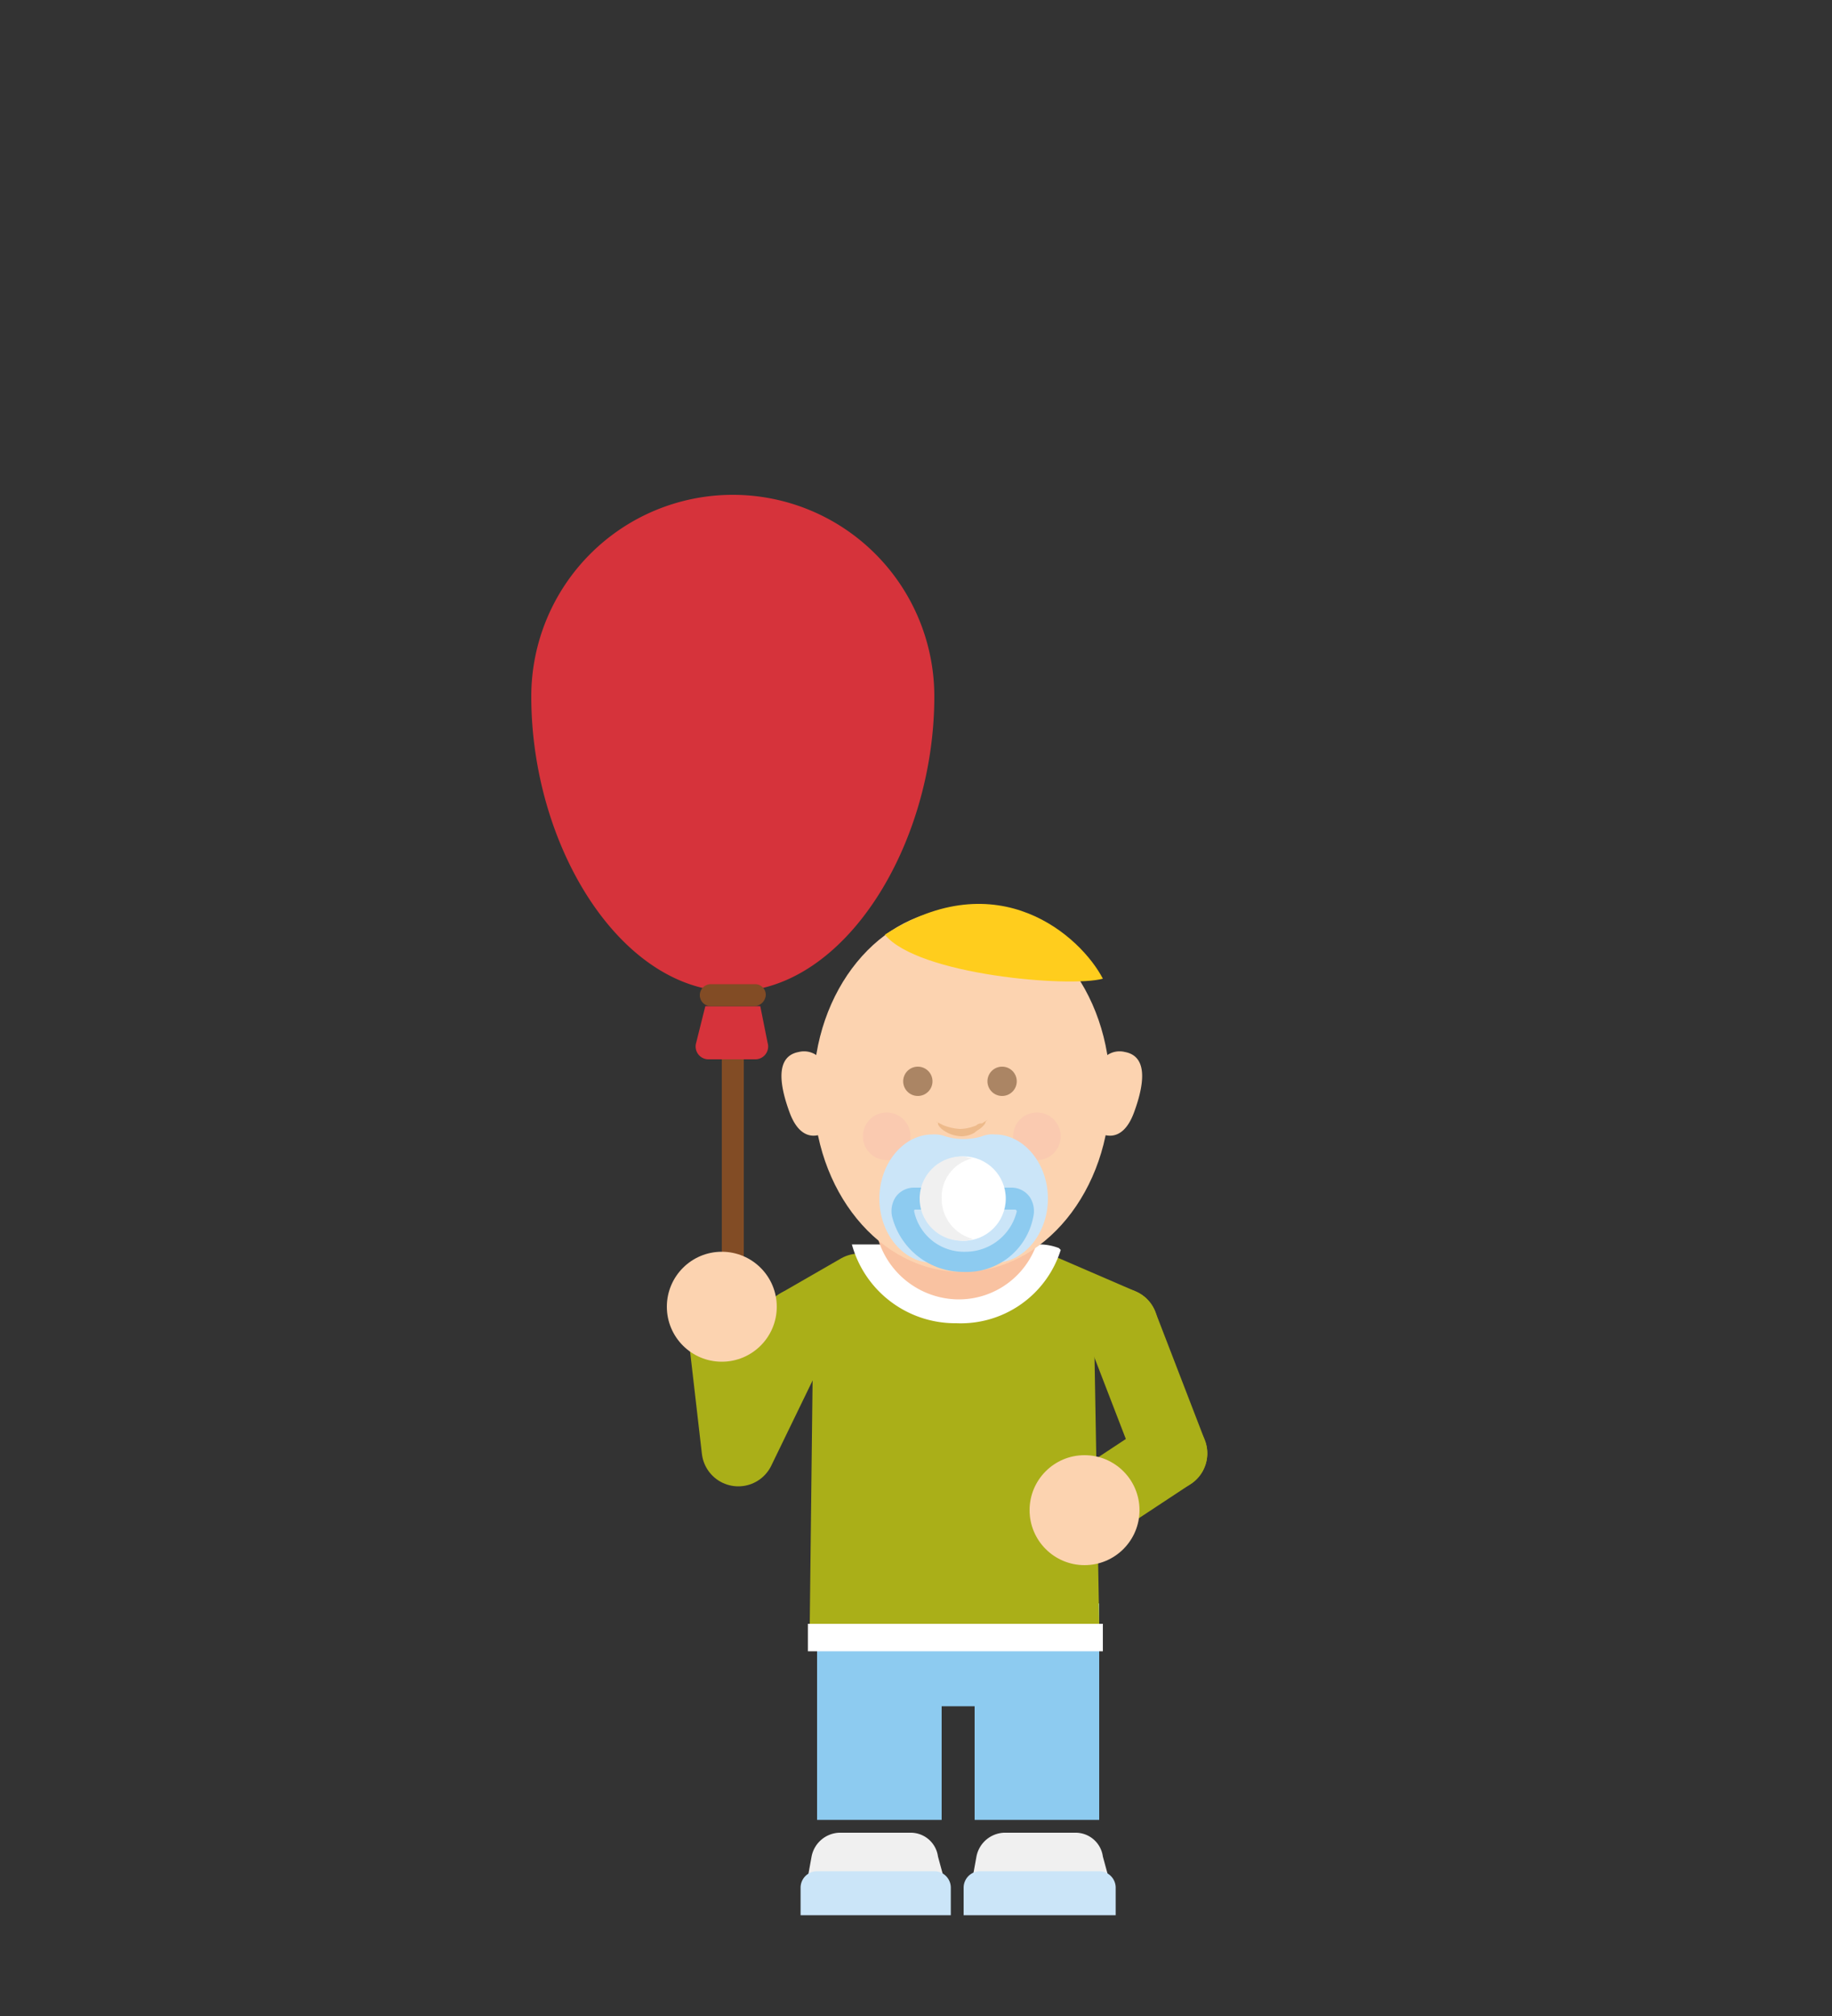 <svg xmlns="http://www.w3.org/2000/svg" viewBox="0 0 100 110"><rect x="0" y="0" width="100" height="110" fill="#333333" stroke="none"/><defs><style>.cls-1,.cls-6,.cls-7{fill:none;}.cls-2{fill:#8dcbf0;}.cls-3{fill:#f0f0f0;}.cls-4{fill:#cbe5f8;}.cls-5{fill:#aaaf18;}.cls-6{stroke:#aaaf18;stroke-linecap:round;stroke-width:4px;}.cls-6,.cls-7{stroke-linejoin:round;}.cls-7{stroke:#fcd3b0;stroke-width:3.5px;}.cls-8{fill:#824c25;}.cls-9{fill:#d6333b;}.cls-10{fill:#fcd3b0;}.cls-11{fill:#fff;}.cls-12{fill:#f9c2a1;}.cls-13{fill:#9f7c5d;}.cls-14{fill:#ab8564;}.cls-15{fill:#facab0;}.cls-16{fill:#edba8b;}.cls-17{fill:#ffcd1d;}</style></defs><title>Fichier 1</title><g id="Calque_2" data-name="Calque 2"><g id="bg"><rect class="cls-1" width="100" height="110"/></g><g id="kid_boy" data-name="kid boy"><rect class="cls-2" x="44.6" y="87.5" width="6.8" height="11.8"/><rect class="cls-2" x="53.2" y="87.5" width="6.8" height="11.8"/><rect class="cls-2" x="44.6" y="87.5" width="15.4" height="5.6"/><path class="cls-3" d="M51.5,102.4H44.1l.2-1.1a1.6,1.6,0,0,1,1.5-1.3h3.9a1.5,1.5,0,0,1,1.5,1.3Z"/><path class="cls-4" d="M51.9,104.5H43.7V103a.9.9,0,0,1,.9-.9H51a.9.9,0,0,1,.9.9Z"/><path class="cls-3" d="M60.5,102.4H53.1l.2-1.1a1.6,1.6,0,0,1,1.5-1.3h3.9a1.5,1.5,0,0,1,1.5,1.3Z"/><path class="cls-4" d="M60.8,104.5H52.6V103a.9.9,0,0,1,.9-.9H60a.9.9,0,0,1,.9.9v1.5Z"/><polygon class="cls-5" points="60 88.6 59.7 71.5 44.4 71.5 44.2 88.6 60 88.6"/><polyline class="cls-6" points="43.6 72.3 40.3 79.1 39.4 71.3"/><path class="cls-7" d="M51.7,80"/><line class="cls-6" x1="61.2" y1="72.3" x2="63.9" y2="79.3"/><polyline class="cls-6" points="61.2 72.3 56.8 70.4 49.2 70.4 46.9 70.4 43.6 72.3"/><line class="cls-6" x1="63.9" y1="79.3" x2="59.2" y2="82.4"/><path class="cls-8" d="M40,72.9h0a.65.65,0,0,1-.6-.6V56.7h1.2V72.3A.65.65,0,0,1,40,72.9Z"/><path class="cls-9" d="M40,27A11,11,0,0,0,29,38c0,8.2,4.9,16.1,11,16.1s11-8,11-16.1A11,11,0,0,0,40,27Z"/><path class="cls-9" d="M41.5,54.9h-3l-.5,2a.7.7,0,0,0,.7.9h2.5a.7.7,0,0,0,.7-.9Z"/><path class="cls-8" d="M41.2,53.7H38.8a.6.6,0,0,0,0,1.2h2.4a.65.65,0,0,0,.6-.6A.58.58,0,0,0,41.2,53.7Z"/><circle class="cls-10" cx="39.4" cy="71.3" r="3"/><path class="cls-11" d="M57.9,68.2l-.1-.1a3,3,0,0,0-1-.2h-.5a4.12,4.12,0,0,1-4,2.6,4.22,4.22,0,0,1-4-2.6H46.5a5.85,5.85,0,0,0,5.7,4.3A5.72,5.72,0,0,0,57.9,68.2Z"/><path class="cls-12" d="M56.4,67.4l-.8-.2H49l-.8.2-.3.1a4.62,4.62,0,0,0,4.4,3.4,4.5,4.5,0,0,0,4.4-3.4Z"/><ellipse class="cls-10" cx="52.5" cy="59.5" rx="8.1" ry="9.9"/><polygon class="cls-10" points="51 57.6 48.4 57.8 48.6 56.1 51 56.1 51 57.6"/><polygon class="cls-10" points="53.9 57.6 56.4 57.8 56.2 56.1 53.9 56.1 53.9 57.6"/><path class="cls-13" d="M54.1,62.2a.1.1,0,0,1-.1.1q0,.15-.3.3a2.19,2.19,0,0,1-.5.3,1.48,1.48,0,0,1-.7.1c-.2,0-.5-.1-.7-.1a2.19,2.19,0,0,1-.5-.3l-.3-.3a.1.1,0,0,0-.1-.1,4.21,4.21,0,0,0,.5.2,3.55,3.55,0,0,0,1,.2,2.51,2.51,0,0,0,1-.2c.1-.1.3-.1.3-.2Z"/><path class="cls-13" d="M54.7,65a6.12,6.12,0,0,1-.6.5,5.76,5.76,0,0,1-1.7.5,2.86,2.86,0,0,1-1.7-.5,1.67,1.67,0,0,1-.6-.5s.3.1.7.2a1.7,1.7,0,0,0,.7.1c.3,0,.6.1.8.1a8.75,8.75,0,0,0,1.6-.2A7.35,7.35,0,0,0,54.7,65Z"/><circle class="cls-14" cx="54.7" cy="59" r="0.8"/><circle class="cls-14" cx="50.1" cy="59" r="0.8"/><circle class="cls-15" cx="56.6" cy="62" r="1.3"/><circle class="cls-15" cx="48.4" cy="62" r="1.3"/><path class="cls-10" d="M45,61.8s-1.2.8-1.9-1.1-.6-3.1.5-3.3a1.19,1.19,0,0,1,1,.2Z"/><path class="cls-10" d="M60,61.8s1.2.8,1.9-1.1.6-3.1-.5-3.3a1.19,1.19,0,0,0-1,.2Z"/><path class="cls-4" d="M54.3,61.9a1.48,1.48,0,0,0-.7.1,3.4,3.4,0,0,1-2,0,1.7,1.7,0,0,0-.7-.1c-1.6,0-2.9,1.6-2.9,3.5s1.3,3.5,2.9,3.5a1.48,1.48,0,0,0,.7-.1,3.4,3.4,0,0,1,2,0,1.7,1.7,0,0,0,.7.1c1.6,0,2.9-1.6,2.9-3.5S55.9,61.9,54.3,61.9Z"/><path class="cls-2" d="M52.6,69.4a4,4,0,0,1-3.9-3,1.39,1.39,0,0,1,.2-1.1,1.23,1.23,0,0,1,1-.5h5.3a1.23,1.23,0,0,1,1,.5,1.39,1.39,0,0,1,.2,1.1A3.7,3.7,0,0,1,52.6,69.4ZM50,66c-.1,0-.1,0-.1.1a2.78,2.78,0,0,0,2.8,2.2,2.88,2.88,0,0,0,2.8-2.2.1.1,0,0,0-.1-.1Z"/><circle class="cls-11" cx="52.6" cy="65.4" r="2.3"/><path class="cls-3" d="M51.4,65.4a2.17,2.17,0,0,1,1.7-2.2c-.2,0-.4-.1-.6-.1a2.3,2.3,0,1,0,0,4.6,1.27,1.27,0,0,0,.6-.1A2.27,2.27,0,0,1,51.4,65.4Z"/><circle class="cls-10" cx="59.2" cy="82.4" r="3"/><path class="cls-16" d="M53.9,61.1l-.1.1c0,.1-.1.2-.2.3s-.3.2-.4.3a1.45,1.45,0,0,1-.7.2,1.82,1.82,0,0,1-1.1-.4c-.1-.1-.2-.2-.2-.3a.1.1,0,0,0-.1-.1l.4.2a2.92,2.92,0,0,0,.9.2,2.39,2.39,0,0,0,.9-.2.37.37,0,0,1,.3-.1Z"/><path class="cls-17" d="M48.3,51c1.8,2.2,10.1,2.9,11.9,2.4C59,51.1,54.5,47,48.3,51Z"/><rect class="cls-11" x="44.1" y="88.6" width="16.1" height="1.5"/></g></g></svg>